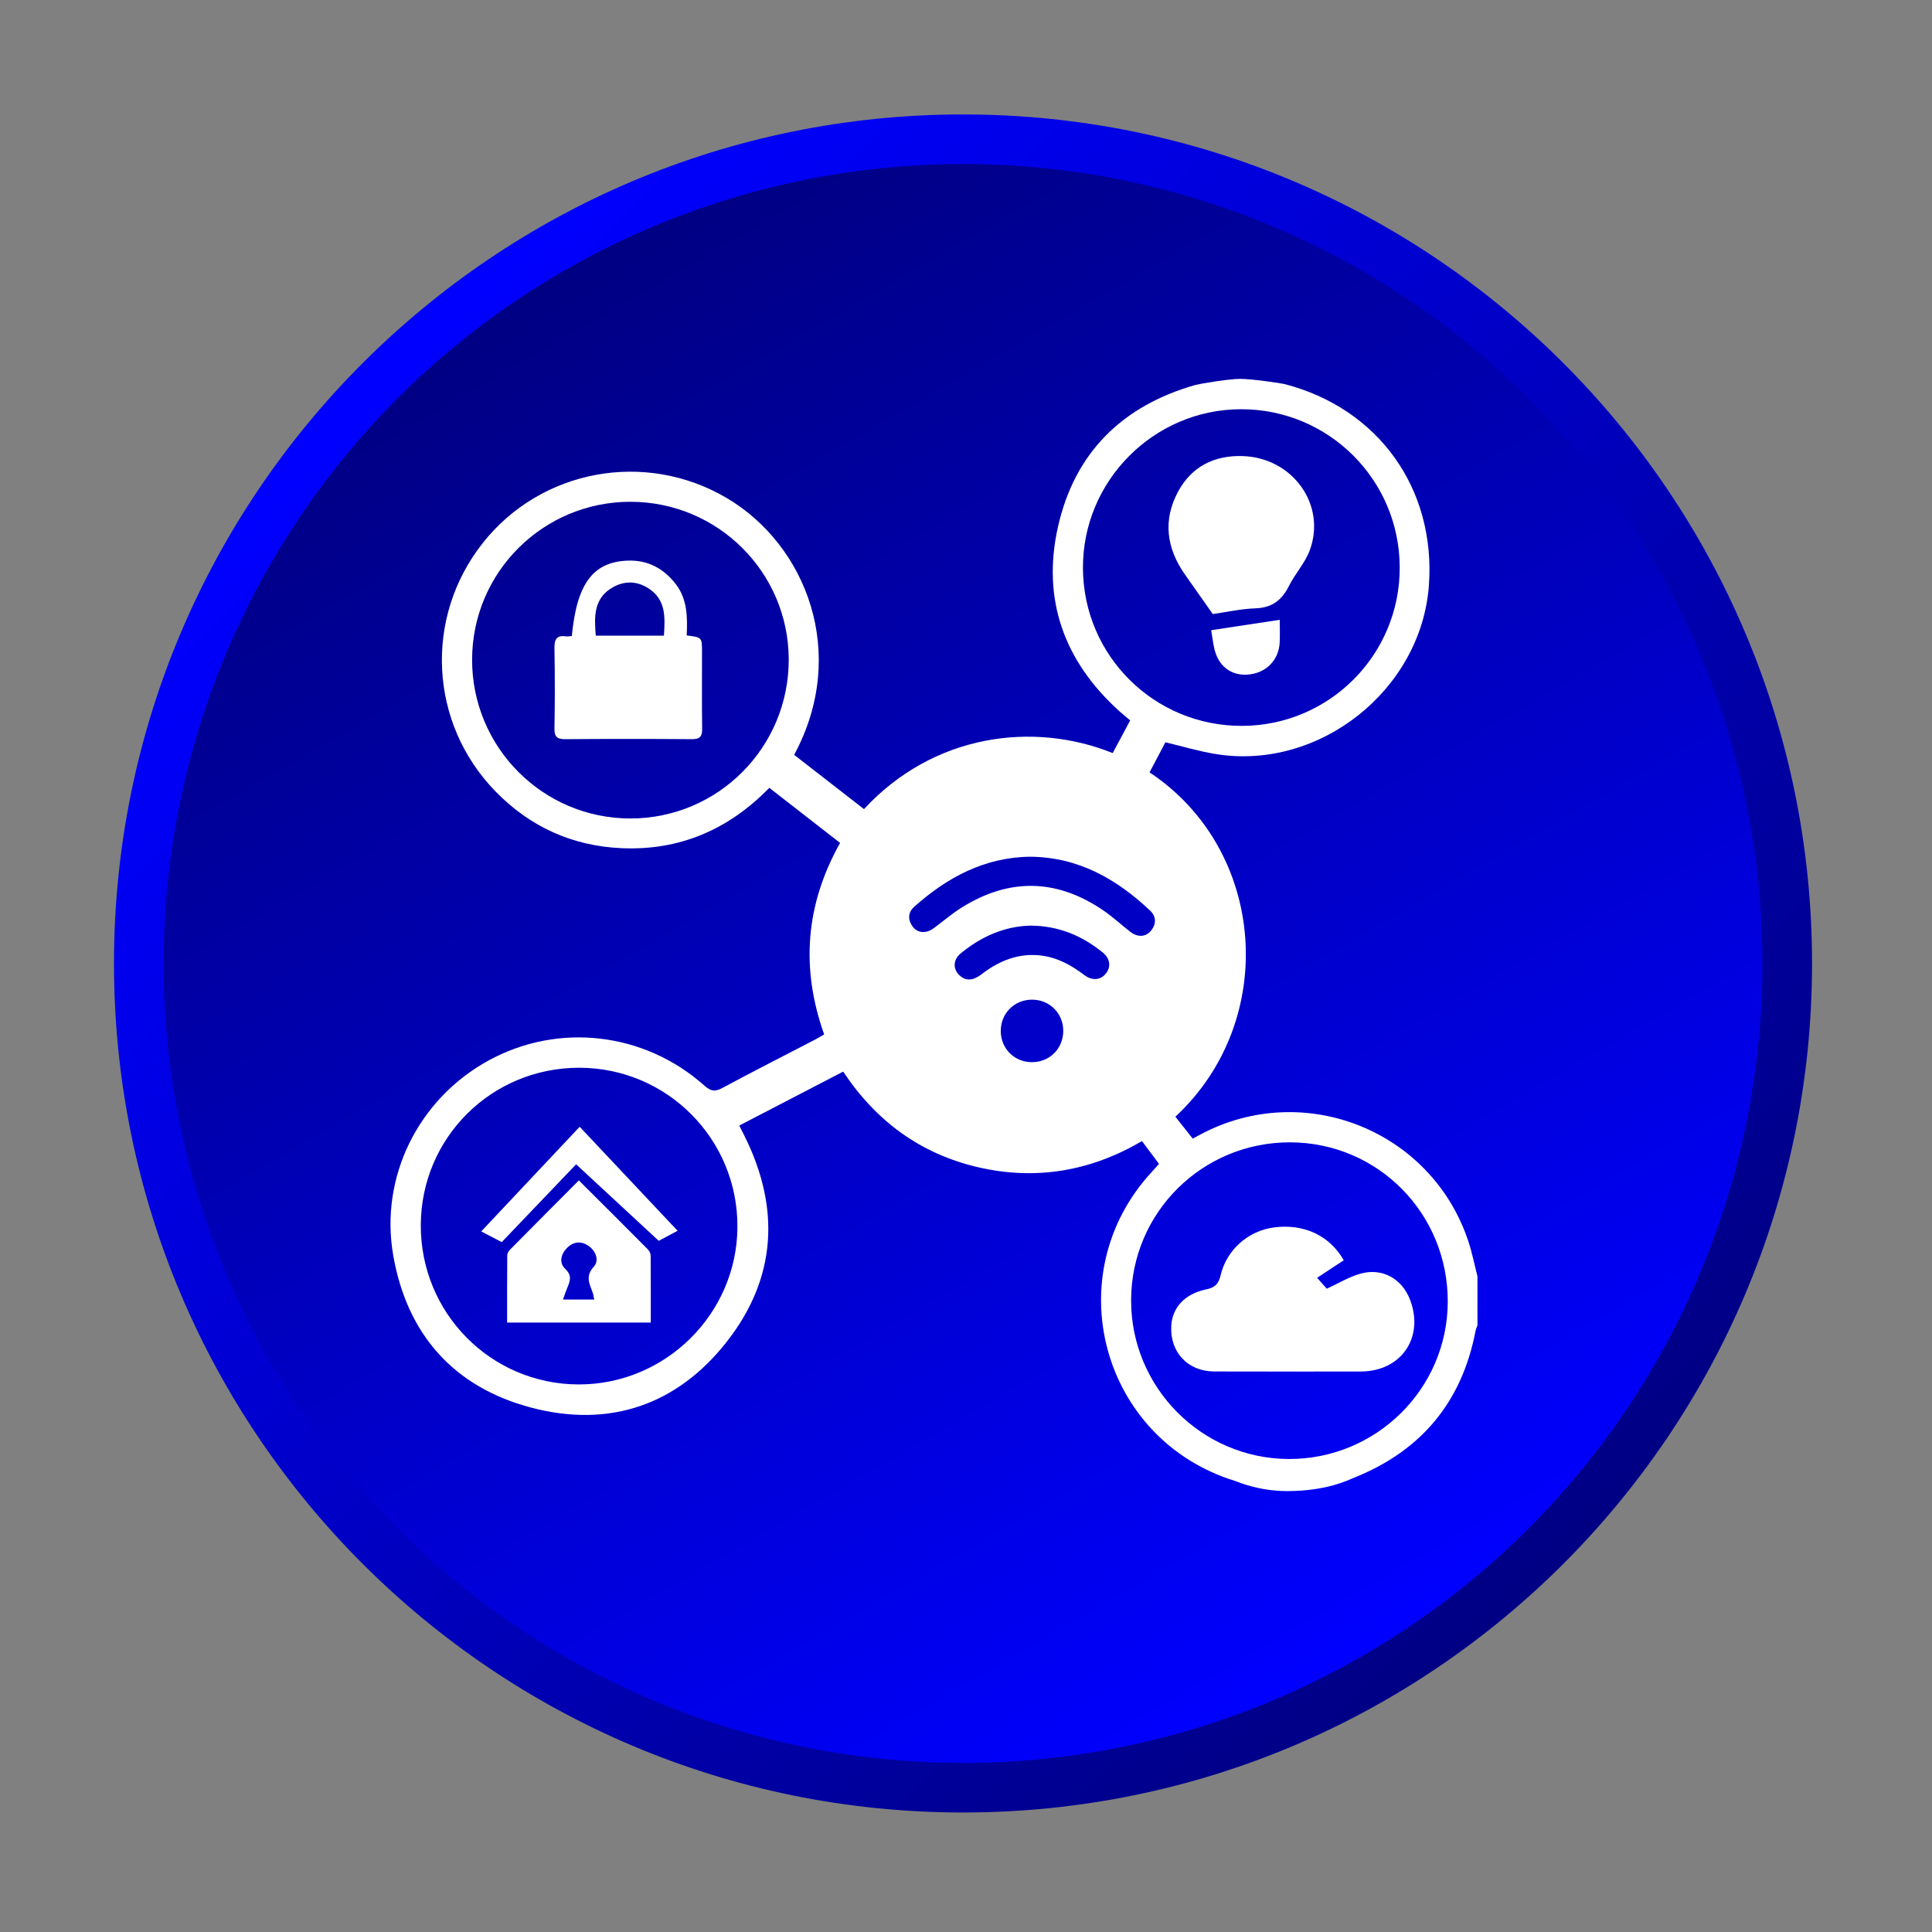 <?xml version="1.0" encoding="utf-8"?>
<!-- Generator: Adobe Illustrator 16.0.0, SVG Export Plug-In . SVG Version: 6.00 Build 0)  -->
<!DOCTYPE svg PUBLIC "-//W3C//DTD SVG 1.1//EN" "http://www.w3.org/Graphics/SVG/1.1/DTD/svg11.dtd">
<svg version="1.1" id="Layer_1" xmlns="http://www.w3.org/2000/svg" xmlns:xlink="http://www.w3.org/1999/xlink" x="0px" y="0px"
	 width="512px" height="512px" viewBox="0 0 512 512" enable-background="new 0 0 512 512" xml:space="preserve">
<rect x="0" y="0" width="512" height="512" fill="#808080" stroke="none"/>
<g>
	<g>
		<linearGradient id="SVGID_1_" gradientUnits="userSpaceOnUse" x1="99.573" y1="99.694" x2="415.647" y2="415.768">
			<stop  offset="0" style="stop-color:#0000FF"/>
			<stop  offset="1" style="stop-color:#000083"/>
		</linearGradient>
		<path fill="url(#SVGID_1_)" d="M480.208,255.33c0,124.261-100.733,225-225,225s-225-100.739-225-225
			c0-124.267,100.733-225,225-225S480.208,131.063,480.208,255.33z"/>
		<linearGradient id="SVGID_2_" gradientUnits="userSpaceOnUse" x1="149.262" y1="71.826" x2="361.155" y2="438.835">
			<stop  offset="0" style="stop-color:#000083"/>
			<stop  offset="1" style="stop-color:#0000FF"/>
		</linearGradient>
		<circle fill="url(#SVGID_2_)" cx="255.208" cy="255.33" r="211.858"/>
	</g>
</g>
<g>
	<path fill-rule="evenodd" clip-rule="evenodd" fill="#FFFFFF" d="M327.329,392.476c-35.465-10.923-47.274-54.608-22.127-81.864
		c0.623-0.673,1.229-1.363,1.949-2.164c-1.51-2.017-2.946-3.948-4.511-6.045c-13.691,8.025-28.209,10.465-43.49,6.913
		c-15.202-3.539-26.999-12.207-35.697-25.33c-9.217,4.786-18.264,9.486-27.537,14.297c0.52,1.039,0.966,1.919,1.406,2.8
		c9.505,19.107,8.454,37.665-4.688,54.449c-13.215,16.883-31.223,22.978-51.956,17.477c-20.458-5.435-32.83-19.414-36.473-40.343
		c-3.631-20.874,6.779-41.534,25.318-51.65c18.502-10.092,41.223-7.5,57.139,6.681c1.693,1.504,2.806,1.693,4.805,0.611
		c8.086-4.364,16.29-8.509,24.444-12.75c0.819-0.422,1.601-0.911,2.5-1.425c-6.235-17.512-4.982-34.352,4.224-50.752
		c-6.217-4.835-12.415-9.657-18.759-14.596c-10.813,11.094-23.82,16.681-39.199,15.99c-13.014-0.587-24.193-5.654-33.313-14.988
		c-17.622-18.032-19.065-46.039-3.472-65.825c15.464-19.615,43.081-24.688,64.633-12.023c21.058,12.378,32.476,41.137,17.934,68.099
		c6.143,4.774,12.335,9.584,18.509,14.383c18.404-19.915,44.866-23.325,65.911-14.847c1.51-2.83,3.038-5.691,4.633-8.667
		c-1.015-0.862-1.962-1.614-2.854-2.42c-14.682-13.246-20.629-29.695-16.265-48.967c4.438-19.609,17.084-32.023,36.461-37.518
		c0.874-0.251,8.716-1.596,11.784-1.596c3.319,0,11.113,1.204,11.724,1.363c24.902,6.418,40.184,27.708,38.308,53.393
		c-2.023,27.652-28.955,49.064-56.376,44.688c-4.474-0.715-8.856-2.048-13.447-3.136c-1.351,2.561-2.781,5.275-4.205,7.971
		c31.021,20.575,34.31,65.764,6.846,91.253c1.528,1.938,3.075,3.887,4.597,5.813c0.947-0.514,1.602-0.874,2.262-1.223
		c27.305-14.37,60.91-0.966,70.728,28.265c1.032,3.08,1.656,6.302,2.469,9.456c0,4.321,0,8.637,0,12.958
		c-0.177,0.514-0.415,1.015-0.52,1.54c-3.606,18.777-14.327,31.669-32.029,38.796c-1.711,0.69-7.341,3.601-17.866,3.612
		C333.521,395.159,328.1,392.72,327.329,392.476z M370.941,150.342c-0.073-23.264-18.937-41.993-42.182-41.895
		c-23.057,0.104-41.847,19.034-41.767,42.072c0.079,23.264,18.93,41.944,42.225,41.846
		C352.354,192.274,371.021,173.472,370.941,150.342z M153.57,282.965c-23.233-0.056-41.944,18.472-42.054,41.644
		c-0.11,23.325,18.539,42.201,41.779,42.28c23.044,0.079,42.023-18.71,42.133-41.724C195.544,301.901,176.815,283.02,153.57,282.965
		z M167.036,132.977c-23.154,0.019-41.895,18.71-41.925,41.828c-0.037,23.252,18.79,42.127,41.986,42.103
		c23.221-0.024,41.968-18.882,41.925-42.158C208.973,151.65,190.184,132.958,167.036,132.977z M341.969,302.732
		c-23.325-0.08-42.17,18.594-42.213,41.84c-0.049,23.099,18.686,41.986,41.742,42.078c23.166,0.092,42.072-18.563,42.17-41.607
		C383.766,321.638,365.214,302.818,341.969,302.732z M272.971,227.042c-12.023,0.153-21.925,5.44-30.697,13.264
		c-1.711,1.528-1.724,3.496-0.361,5.312c1.29,1.706,3.57,1.822,5.514,0.385c2.488-1.833,4.841-3.881,7.451-5.507
		c12.586-7.867,25.11-7.628,37.39,0.69c2.556,1.73,4.829,3.857,7.262,5.752c1.95,1.516,4.107,1.418,5.514-0.318
		c1.442-1.797,1.381-3.753-0.27-5.312C295.855,232.897,285.715,227.133,272.971,227.042z M273.185,245.299
		c-6.84,0.123-13.099,2.83-18.606,7.378c-1.882,1.552-2.078,3.833-0.599,5.483c1.552,1.724,3.398,1.803,5.312,0.599
		c0.795-0.501,1.51-1.112,2.286-1.638c4.321-2.946,9.047-4.548,14.327-3.894c4.304,0.525,7.983,2.53,11.395,5.134
		c2.108,1.608,4.352,1.4,5.752-0.336c1.448-1.803,1.167-4.016-0.893-5.672C286.742,248.001,280.654,245.373,273.185,245.299z
		 M281.772,273.099c-0.036-4.597-3.631-8.16-8.239-8.178c-4.731-0.013-8.368,3.655-8.319,8.386c0.049,4.621,3.619,8.166,8.239,8.179
		C278.19,281.498,281.815,277.849,281.772,273.099z"/>
	<path fill-rule="evenodd" clip-rule="evenodd" fill="#FFFFFF" d="M321.4,162.732c-2.666-3.784-5.019-7.127-7.372-10.477
		c-4.902-6.968-5.905-14.395-1.821-21.974c3.569-6.626,9.565-9.627,17.017-9.419c13.325,0.367,22.378,12.94,17.854,25.024
		c-1.259,3.356-3.881,6.18-5.507,9.425c-1.889,3.778-4.511,5.758-8.888,5.905C328.777,161.357,324.896,162.237,321.4,162.732z"/>
	<path fill-rule="evenodd" clip-rule="evenodd" fill="#FFFFFF" d="M339.15,164.254c0,2.28,0.073,4.144-0.019,6.002
		c-0.238,4.755-3.661,8.154-8.466,8.521c-4.522,0.342-7.945-2.39-8.924-7.176c-0.287-1.369-0.465-2.763-0.764-4.591
		C327.005,166.094,332.959,165.189,339.15,164.254z"/>
	<path fill-rule="evenodd" clip-rule="evenodd" fill="#FFFFFF" d="M172.463,350.501c-12.916,0-25.342,0-38.068,0
		c0-6.026-0.018-11.913,0.031-17.793c0-0.501,0.312-1.106,0.672-1.467c6.052-6.131,12.134-12.226,18.307-18.423
		c6.192,6.173,12.225,12.176,18.215,18.209c0.422,0.421,0.801,1.112,0.807,1.687C172.488,338.588,172.463,344.468,172.463,350.501z
		 M157.476,344.395c-0.165-0.745-0.232-1.381-0.452-1.962c-0.85-2.298-1.926-4.297,0.354-6.761c1.394-1.51,0.66-3.991-1.277-5.403
		c-2.011-1.461-4.071-1.308-5.832,0.446c-1.657,1.65-2.146,3.967-0.501,5.52c1.95,1.84,1.259,3.344,0.526,5.153
		c-0.373,0.917-0.691,1.864-1.106,3.007C152.127,344.395,154.719,344.395,157.476,344.395z"/>
	<path fill-rule="evenodd" clip-rule="evenodd" fill="#FFFFFF" d="M179.566,326.168c-1.32,0.709-3.362,1.797-4.994,2.664
		c-7.323-6.778-14.45-13.38-21.895-20.281c-6.198,6.486-12.891,13.484-19.712,20.618c-2.164-1.125-4.206-2.194-5.434-2.83
		c8.515-9.053,17.072-18.154,26.088-27.732C162.494,308.031,171.033,317.103,179.566,326.168z"/>
	<path fill-rule="evenodd" clip-rule="evenodd" fill="#FFFFFF" d="M151.541,168.551c1.326-13.906,5.624-19.694,14.92-19.981
		c5.214-0.165,9.426,2.066,12.622,6.216c3.13,4.071,3.099,8.875,2.904,13.606c4.052,0.513,4.052,0.513,4.052,4.432
		c0.006,6.754-0.061,13.515,0.037,20.275c0.03,2.042-0.569,2.806-2.702,2.787c-11.167-0.085-22.341-0.085-33.515,0
		c-2.176,0.019-2.971-0.575-2.922-2.861c0.129-7.035,0.129-14.083,0-21.118c-0.042-2.335,0.453-3.649,3.075-3.264
		C150.452,168.71,150.917,168.594,151.541,168.551z M157.885,168.454c6.131,0,12.054,0,18.062,0
		c0.312-4.854,0.563-9.505-4.034-12.494c-3.068-2.005-6.375-2.115-9.554-0.293C157.323,158.539,157.463,163.368,157.885,168.454z"/>
	<path fill-rule="evenodd" clip-rule="evenodd" fill="#FFFFFF" d="M356.106,333.985c-2.372,1.564-4.608,3.032-7.054,4.646
		c1.112,1.266,1.956,2.213,2.555,2.891c3.154-1.442,5.905-3.142,8.9-3.984c5.843-1.645,11.118,1.362,13.227,7.054
		c3.705,9.981-2.469,18.856-13.135,18.869c-12.94,0.018-25.881,0.03-38.82-0.007c-7.018-0.018-11.785-5.152-11.382-12.121
		c0.269-4.779,3.569-8.447,9.15-9.603c2.311-0.482,3.355-1.332,3.918-3.74c1.62-6.864,7.39-11.828,14.181-12.714
		C345.551,324.248,352.384,327.433,356.106,333.985z"/>
</g>
</svg>
